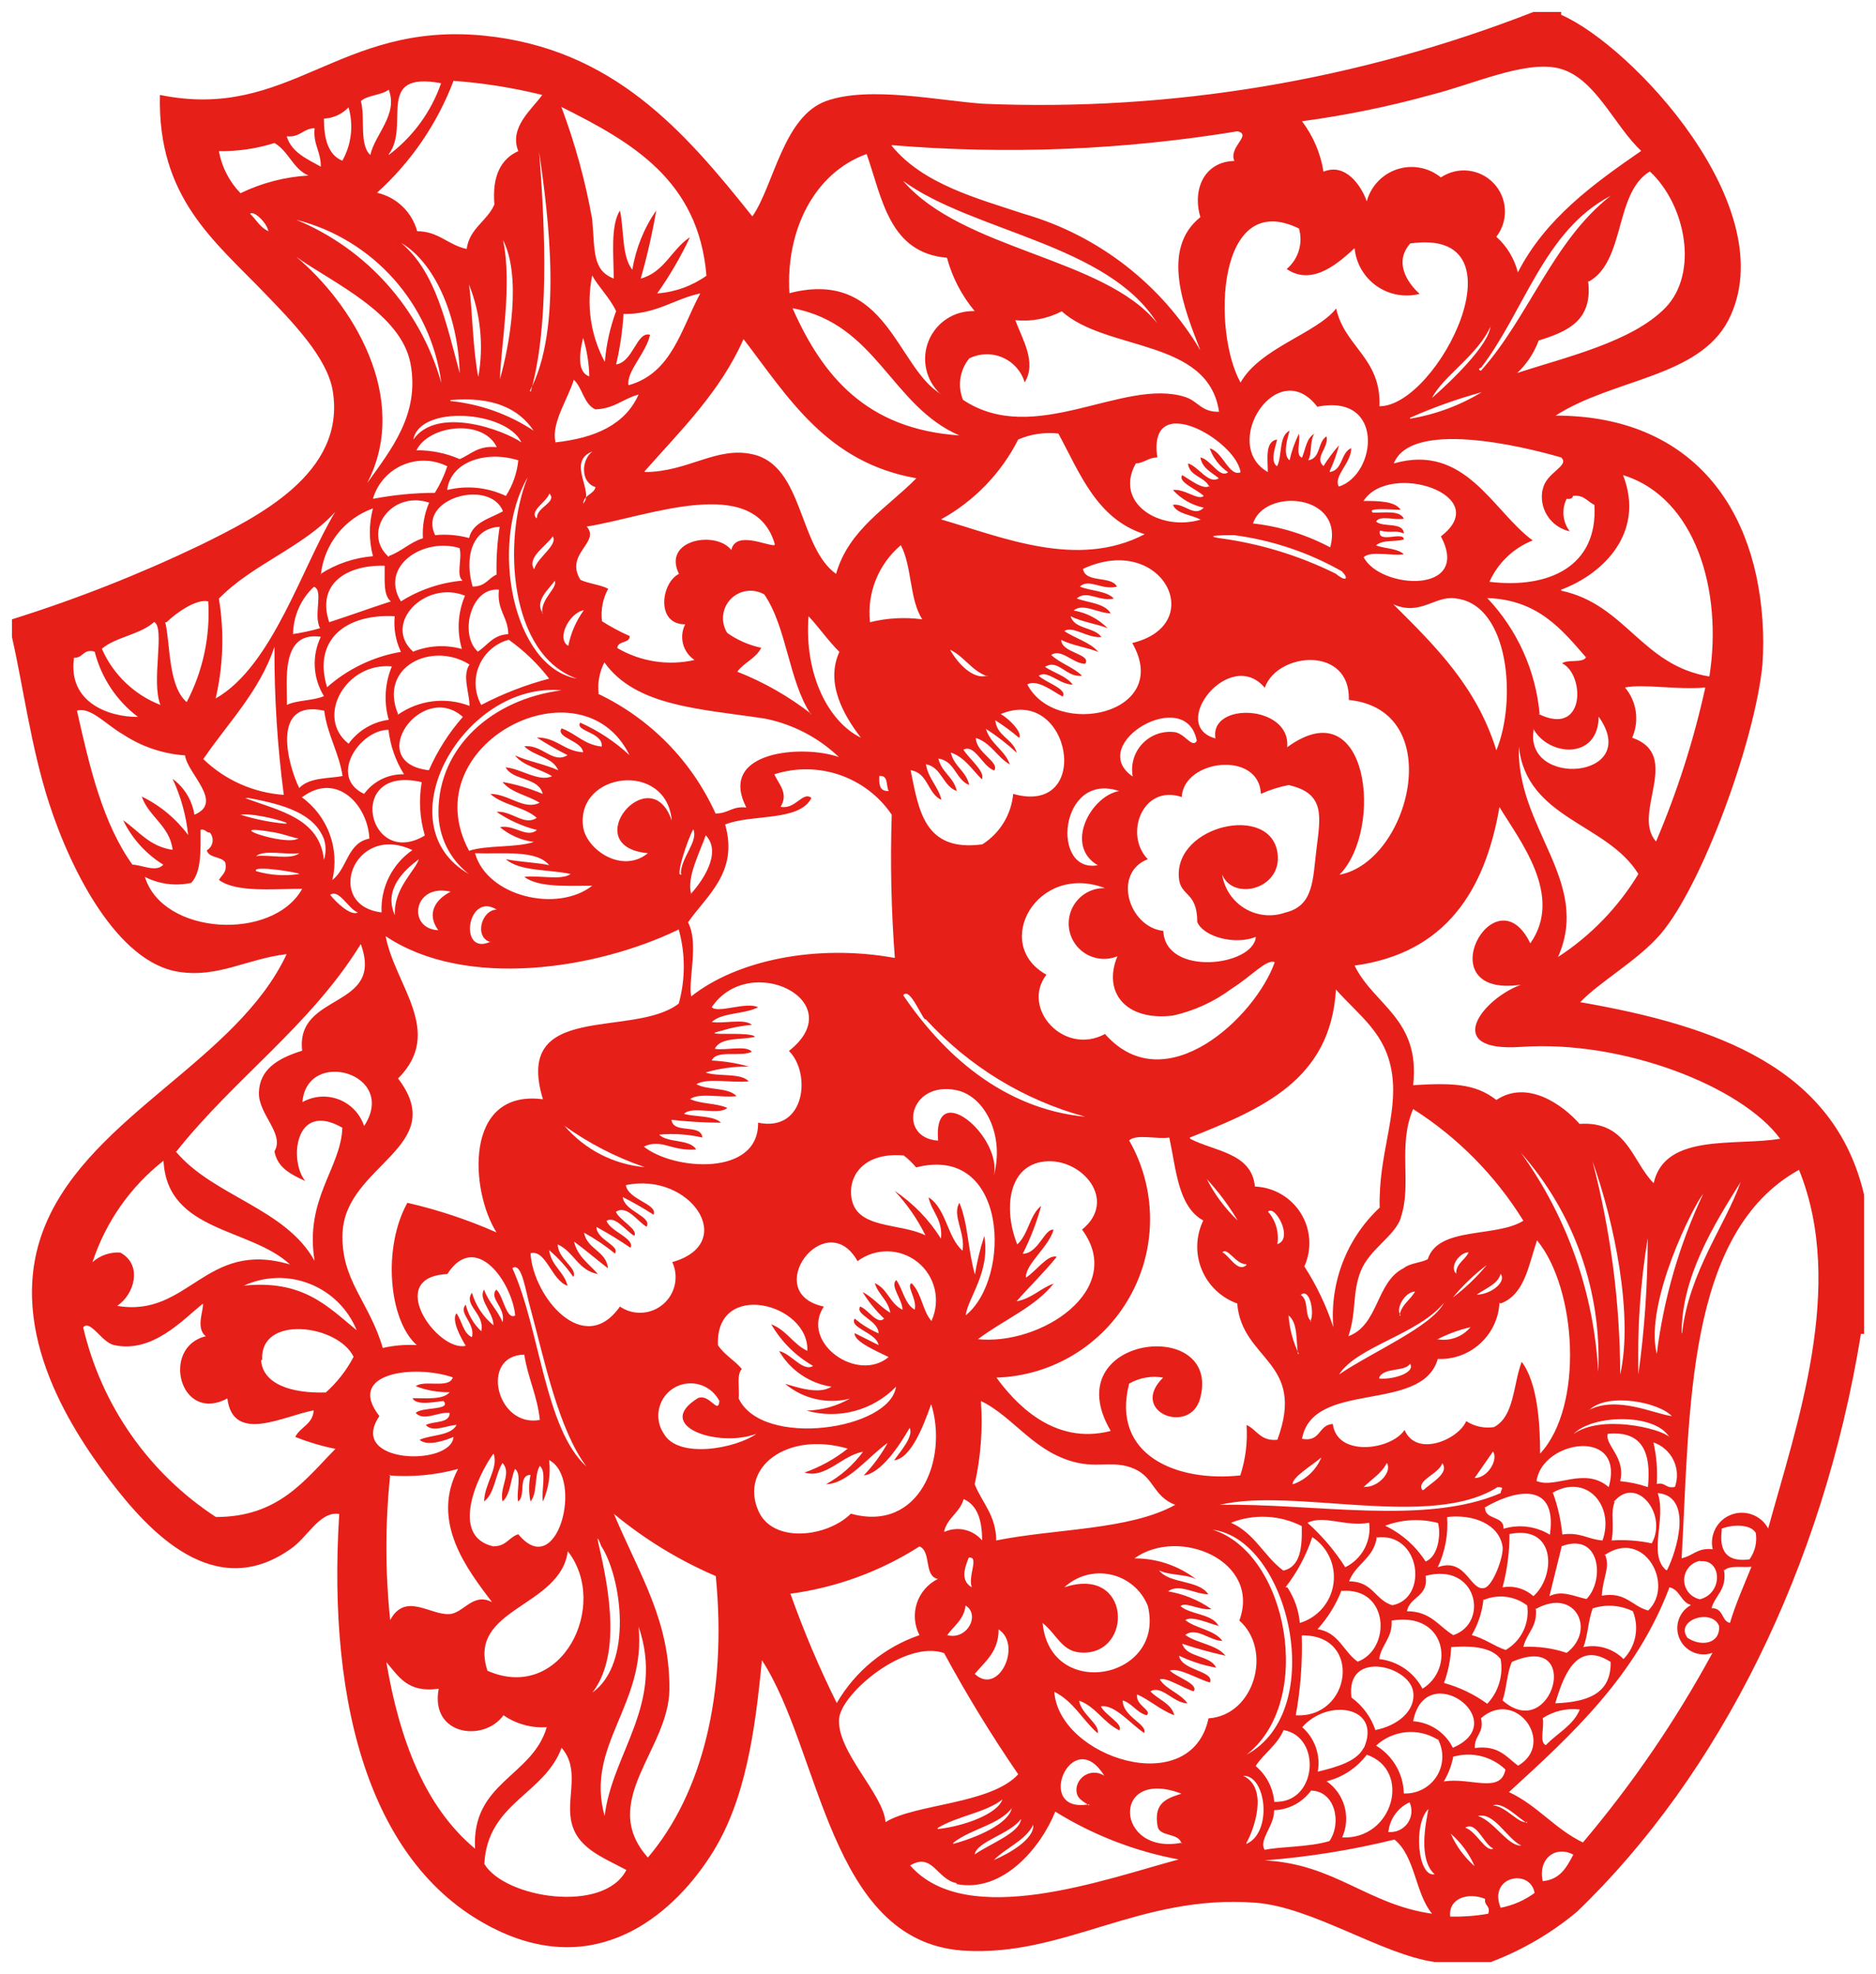 <?xml version="1.0" encoding="UTF-8"?><svg xmlns="http://www.w3.org/2000/svg" xmlns:xlink="http://www.w3.org/1999/xlink" width="78.47" height="82.55" viewBox="0.23 -0.38 78.47 82.55" version="1.1">
    <!-- Generator: Sketch 46.2 (44496) - http://www.bohemiancoding.com/sketch -->
    <title>Paper-cuts-e</title>
    <desc>Created with Sketch.</desc>
    <defs/>
    <g id="Page-1" stroke="none" fill-rule="evenodd">
        <g id="Paper-cuts-e">
            <path d="M64.37,0.12 L65.53,0.12 L65.53,0.24 C68.47,1.51 74.9,8.34 72.53,13 C71.29,15.41 67.71,15.45 65.3,17 C70.59,17 73.59,20.38 73.95,25.55 C73.993,26.169 73.993,26.791 73.95,27.41 C73.64,30.6 71.43,36.65 69.69,38.68 C68.75,39.78 67.13,40.68 66.33,41.53 C72.09,42.53 76.96,44.3 78.2,49.58 L78.2,55.4 L78.07,55.4 C76.48,65.2 72.13,73.86 66.2,79.56 C65.123,80.461 63.903,81.174 62.59,81.67 L60.24,81.67 C58.02,81.35 55.12,79.37 52.75,79.19 C47.87,78.82 44.75,81.48 40.49,81.19 C34.9,80.78 34.56,72.82 32.1,69.05 C31.81,72.05 31.41,74.89 30.03,77.1 C28.53,79.5 25.47,82.31 21.25,80.44 C15.81,78 13.9,71.11 14.42,62.93 C13.58,62.81 13.1,63.93 12.35,64.42 C9.19,66.62 6.47,63.68 4.86,61.57 C3.07,59.22 0.37,54.98 2.15,50.79 C4.09,46.23 10.15,43.95 12.22,39.52 C10.55,39.72 9.35,40.52 7.7,40.26 C5.16,39.87 3.21,36.08 2.28,33.2 C1.52,30.85 1.2,28.31 0.73,26.26 L0.73,25.52 C3.424,24.676 6.054,23.64 8.6,22.42 C11.01,21.23 14.7,19.42 14.15,15.98 C13.93,14.58 12.45,13.07 11.31,11.89 C9.21,9.7 6.81,7.89 6.92,3.59 C12.35,4.7 14.38,0.51 20.47,1.11 C25.88,1.65 28.86,5.11 31.7,8.67 C32.6,7.38 32.99,4.48 34.8,3.84 C36.61,3.2 39.55,3.84 41.38,3.96 C49.227,4.287 57.055,2.979 64.37,0.12 Z M27.72,11.89 C28.461,11.837 29.174,11.581 29.78,11.15 C29.45,7.15 26.65,5.56 23.71,4.09 C24.282,5.614 24.714,7.187 25,8.79 C25.12,10.13 25,10.91 25.9,11.27 C25.9,10.27 25.76,9.07 26.16,8.42 C26.34,9.24 26.23,10.34 26.68,10.9 C26.825,10.009 27.166,9.162 27.68,8.42 C27.515,9.381 27.298,10.332 27.03,11.27 C28.03,11 28.32,10.04 29.09,9.54 C28.703,10.362 28.245,11.149 27.72,11.89 L27.72,11.89 Z M65.4,2.47 C63.99,2.15 61.83,3.15 60.11,3.58 C58.331,4.074 56.52,4.445 54.69,4.69 C55.159,5.308 55.468,6.033 55.59,6.8 C56.5,6.42 57.16,7.36 57.4,8.04 C57.571,7.405 58.052,6.899 58.678,6.697 C59.304,6.495 59.99,6.624 60.5,7.04 C61.2,6.569 62.139,6.676 62.716,7.292 C63.292,7.909 63.337,8.852 62.82,9.52 C63.261,9.917 63.574,10.435 63.72,11.01 C64.87,8.77 66.85,7.33 68.88,5.93 C67.75,4.89 66.94,2.82 65.4,2.47 Z M19.2,3 C18.52,4.792 17.423,6.396 16,7.68 C16.814,7.865 17.461,8.484 17.68,9.29 C18.58,9.29 18.97,9.87 19.75,10.03 C19.87,9.16 20.61,8.87 20.91,8.17 C20.81,7 21.17,6.27 21.91,5.94 C21.51,4.94 22.49,4.19 22.91,3.59 C21.692,3.289 20.451,3.092 19.2,3 L19.2,3 Z M16.49,6.1 C17.503,5.341 18.265,4.296 18.68,3.1 C15.87,2.58 17.41,4.86 16.49,6.07 L16.49,6.1 Z M15.33,3.87 C15.51,4.57 15.25,5.68 15.72,6.1 C15.92,5.22 16.89,4.41 16.49,3.37 C16.2,3.6 15.63,3.59 15.33,3.84 L15.33,3.87 Z M13.78,4.61 C13.78,5.4 13.95,6.1 14.55,6.34 C14.931,5.661 15.025,4.858 14.81,4.11 C14.539,4.393 14.171,4.561 13.78,4.58 L13.78,4.61 Z M12.23,5.35 C12.45,6.01 13.08,6.27 13.65,6.59 C13.65,5.93 13.32,5.67 13.39,4.98 C12.89,5 12.8,5.37 12.23,5.32 L12.23,5.35 Z M37.53,5.72 C38.84,7.32 41.08,7.91 43.08,8.57 C46.169,9.465 48.8,11.504 50.44,14.27 C49.77,12.55 48.75,10.05 50.44,8.7 C50.09,7.52 50.62,6.38 51.86,6.35 C51.61,5.76 52.62,5.26 51.99,5.11 C47.212,5.895 42.356,6.089 37.53,5.69 L37.53,5.72 Z M9.39,5.97 C9.516,6.622 9.829,7.223 10.29,7.7 C11.179,7.269 12.144,7.018 13.13,6.96 C12.48,6.68 12.32,5.96 11.71,5.6 C10.96,5.837 10.177,5.952 9.39,5.94 L9.39,5.97 Z M22.39,15.97 C23.77,13.4 23.18,8.69 22.78,5.97 C23.06,9.46 23.18,13.34 22.43,16 L22.39,15.97 Z M39.56,16.09 C38.95,15.52 38.758,14.631 39.079,13.86 C39.4,13.089 40.166,12.599 41,12.63 C40.456,11.98 40.06,11.219 39.84,10.4 C37.43,10.19 37.14,7.95 36.48,6.06 C34.29,6.85 33.09,9.25 33.25,11.88 C37.33,10.83 37.73,15 39.59,16.1 L39.56,16.09 Z M66.66,11.38 C66.86,13.06 65.76,13.49 64.59,13.86 C64.4,14.377 64.092,14.843 63.69,15.22 C65.69,14.56 68.49,13.93 69.89,12.49 C71.29,11.05 70.75,8.19 69.24,6.79 C67.75,7.69 68.23,10.51 66.7,11.39 L66.66,11.38 Z M48.63,13.13 C46.57,9.82 40.9,9.31 38,7.18 C40.51,10.1 46.41,10.38 48.63,13.13 Z M62.18,15 C62.11,15 62.03,15.1 62.18,15.12 C64.18,12.88 65.18,9.7 67.6,7.81 C64.82,9.26 64,12.62 62.18,15 Z M11.46,9.3 C11.4,8.94 10.85,8.41 10.69,8.56 C10.94,8.79 11.1,9.13 11.46,9.29 L11.46,9.3 Z M18.69,15.62 C18.246,12.324 15.843,9.629 12.62,8.81 C15.57,10.031 17.801,12.531 18.68,15.6 L18.69,15.62 Z M54.57,9.18 C51.12,7.48 50.92,13.46 52.12,15.62 C52.93,14.17 55.31,13.56 56.12,12.52 C56.47,14.13 58.01,14.59 57.93,16.61 C60.37,16.61 64.15,9.1 59.22,9.8 C58.55,10.55 59.04,11.39 59.61,11.91 C58.991,12.068 58.334,11.947 57.811,11.58 C57.288,11.213 56.952,10.636 56.89,10 C56.3,10.53 55.16,11.63 54.05,10.87 C54.545,10.452 54.745,9.781 54.56,9.16 L54.57,9.18 Z M19.46,15.23 C19.39,12.78 18.38,10.57 17.01,9.78 C18.47,11 18.9,13.17 19.46,15.23 Z M21.14,15.48 C21.57,13.98 22.04,11.15 21.27,9.66 C21.67,11.51 21.18,14.08 21.14,15.48 Z M15.59,19.82 C16.59,18.42 17.8,16.94 17.4,14.82 C17,12.7 14.1,11.42 12.62,10.36 C14.91,12.27 17.44,16.23 15.59,19.82 Z M25.53,14.74 C25.592,14.019 25.75,13.309 26,12.63 C25.73,12.06 25.27,11.63 25,11.14 C24.748,12.364 24.932,13.638 25.52,14.74 L25.53,14.74 Z M20.24,15.36 C20.467,14.069 20.332,12.74 19.85,11.52 C20,12.74 20,14.14 20.23,15.36 L20.24,15.36 Z M26.31,12.76 C26.267,13.468 26.163,14.17 26,14.86 C26.72,14.76 26.86,13.46 27.42,13.62 C27.26,14.38 26.42,15.16 26.52,15.73 C28.33,15.23 28.72,13.38 29.52,11.89 C28.4,12.13 27.69,12.77 26.3,12.75 L26.31,12.76 Z M40.38,17.84 C37.49,16.6 36.91,13.16 33.38,12.51 C34.63,15.33 36.46,17.57 40.37,17.83 L40.38,17.84 Z M44.64,12.64 C44.043,12.949 43.369,13.077 42.7,13.01 C42.98,13.79 43.61,14.77 43.09,15.61 C42.95,15.143 42.61,14.763 42.163,14.57 C41.715,14.377 41.206,14.392 40.77,14.61 C40.375,15.096 40.275,15.759 40.51,16.34 C43.51,18.34 47.21,15.4 49.8,16.22 C50.34,16.39 50.48,16.86 51.22,16.84 C50.77,13.76 46.51,14.33 44.63,12.63 L44.64,12.64 Z M62.58,13.26 C62.06,14.46 60.58,15.36 60.13,16.26 C61,15.5 62.54,14 62.57,13.25 L62.58,13.26 Z M24.88,15.36 C24.867,14.814 24.78,14.272 24.62,13.75 C24.5,14.26 24.32,15.17 24.88,15.36 Z M27.2,19.36 C29.01,19.36 30.2,18.27 31.72,18.62 C33.84,19.1 33.62,22.48 35.2,23.62 C35.74,21.75 37.33,20.87 38.56,19.62 C34.81,18.96 33.21,16.25 31.33,13.8 C30.36,16 28.72,17.6 27.2,19.32 L27.2,19.36 Z M23.46,18.12 C25.12,17.94 26.38,17.38 26.94,16.12 C26.29,16.29 25.94,16.71 25.13,16.74 C24.64,16.51 24.6,15.84 24.23,15.5 C24,16.28 23.29,17.3 23.46,18.08 L23.46,18.12 Z M55.85,19.36 C56.41,19.28 56.3,18.55 56.75,18.36 C56.75,18.99 55.99,19.53 56.23,19.97 C57.82,19.46 58.17,16.06 55.33,16.63 C53.66,14.44 51.25,18.21 53.26,19.36 C53.26,18.82 53.13,18.08 53.65,18 C53.6,18.25 53.33,18.92 53.65,19.12 C53.87,18.67 53.71,17.86 54.17,17.63 C54.1,17.9 53.86,18.63 54.17,18.87 C54.256,18.486 54.387,18.114 54.56,17.76 C54.64,18.06 54.4,18.66 54.69,18.76 C54.84,18.41 54.87,17.94 55.21,17.76 C55.01,18.02 55.12,18.58 54.95,18.87 C55.48,18.8 55.34,18.08 55.72,17.87 C55.82,18.34 55.19,18.76 55.59,19.11 C55.782,18.803 56,18.512 56.24,18.24 C56.142,18.611 56.012,18.972 55.85,19.32 L55.85,19.36 Z M59.21,17.13 C60.272,16.954 61.29,16.578 62.21,16.02 C61.185,16.302 60.182,16.659 59.21,17.09 L59.21,17.13 Z M19.07,16.39 C20.313,16.516 21.507,16.942 22.55,17.63 C21.91,16.68 20.82,16.2 19.07,16.35 L19.07,16.39 Z M17.52,18 C18.52,16.58 21.29,17.6 22.04,18.12 C21.41,16.79 17.79,16.54 17.52,18 Z M50.82,20 C50.65,19.55 49.98,19.56 49.92,19 C50.36,19.12 50.78,19.9 51.21,19.62 C50.91,19.37 50.52,19.21 50.44,18.75 C50.88,18.83 51.23,19.64 51.6,19.37 C51.245,19.126 50.975,18.776 50.83,18.37 C51.38,18.51 51.64,19.57 52.12,19.37 C51.95,18.05 48.21,15.87 48.64,18.75 C48.27,18.75 48.1,18.98 47.74,19 C46.81,20.65 48.74,21.86 50.45,21.35 C50.06,21.14 49.45,21.12 49.29,20.73 C49.77,20.65 50.18,21.27 50.58,20.85 C50.083,20.745 49.632,20.486 49.29,20.11 C49.79,20.05 50.35,20.57 50.58,20.36 C50.33,20.1 49.47,19.78 49.68,19.49 C49.94,19.63 50.57,20.14 50.82,19.94 L50.82,20 Z M17.65,18.45 C18.273,18.445 18.889,18.571 19.46,18.82 C19.93,18.62 20.23,18.24 21.01,18.32 C20.44,17.12 18.17,17.39 17.65,18.45 Z M42.82,18 C42.104,19.413 40.978,20.577 39.59,21.34 C42.17,22.09 45.3,23.43 48.11,21.96 C46.11,21.33 45.41,19.43 44.5,17.75 C43.928,17.685 43.348,17.771 42.82,18 L42.82,18 Z M64.76,20.11 C64.86,19.38 65.92,19.11 65.53,18.75 C63.78,18.24 59.25,17.19 58.53,19 C61.53,18.14 62.67,21 64.34,22.22 C63.535,22.54 62.886,23.16 62.53,23.95 C64.98,24.25 67.08,23.33 66.92,20.73 C66.62,20.6 66.5,20.3 66.02,20.36 C66.02,20.46 65.91,20.5 65.76,20.48 C65.54,20.921 65.59,21.449 65.89,21.84 C65.503,21.756 65.165,21.521 64.953,21.186 C64.74,20.852 64.671,20.446 64.76,20.06 L64.76,20.11 Z M24.62,20.73 C24.62,20.3 25.06,20.32 25.14,19.99 C24.5,19.79 24.54,18.85 25.01,18.5 C23.9,18.93 25.12,20.2 24.62,20.68 L24.62,20.73 Z M18.94,20.11 C19.761,19.909 20.626,19.998 21.39,20.36 C21.678,19.911 21.856,19.401 21.91,18.87 C20.57,18.45 19.12,18.92 18.94,20.06 L18.94,20.11 Z M15.84,20.48 C16.69,20.316 17.554,20.233 18.42,20.23 C18.636,19.881 18.81,19.509 18.94,19.12 C18.36,18.829 17.681,18.809 17.085,19.063 C16.488,19.317 16.033,19.82 15.84,20.44 L15.84,20.48 Z M65.53,24.32 C68.24,24.9 68.9,27.45 71.73,27.91 C72.3,24.33 71.15,20.42 68.12,19.49 C69.05,21.89 67.3,23.62 65.53,24.28 L65.53,24.32 Z M24.36,28 C21.54,27 21.23,22.25 22.3,19.58 C20.68,22.38 21.68,27.52 24.36,28 Z M57.27,20.57 C57.88,20.57 58.57,20.57 58.82,20.94 C58.51,20.94 57.34,20.83 57.66,21.06 C58.16,21.06 58.79,20.96 58.95,21.31 C58.6,21.39 57.95,21.15 57.79,21.43 C58.07,21.69 58.93,21.43 58.95,21.93 C58.56,21.77 58.5,21.93 57.95,21.81 C57.82,22.39 58.95,21.81 58.95,22.18 C58.59,22.29 58.04,22.18 57.79,22.43 C58.17,22.57 58.7,22.55 58.95,22.8 C58.43,22.88 57.58,22.64 57.27,22.92 C57.96,24.27 61.79,24.49 60.5,22.05 C62.75,20.33 58.36,18.89 57.27,20.56 L57.27,20.57 Z M18.43,22 C18.907,21.952 19.388,21.993 19.85,22.12 C20.01,21.45 20.72,21.31 21.27,21 C20.71,19.62 17.69,20.46 18.43,22 Z M22.69,21.26 C22.69,20.83 23.55,20.61 23.21,20.26 C23.09,20.62 22.34,21 22.68,21.3 L22.69,21.26 Z M16.5,22.87 C17.03,22.68 17.37,22.3 17.92,22.13 C17.889,21.62 17.978,21.11 18.18,20.64 C16.59,20.11 15.35,21.89 16.49,22.91 L16.5,22.87 Z M52.64,21.51 C53.77,21.636 54.866,21.976 55.87,22.51 C56.49,20.25 53.07,20 52.63,21.55 L52.64,21.51 Z M32.64,22.38 C31.78,19.38 27.24,21.26 24.77,21.64 C25.36,22.3 23.83,22.78 24.51,23.87 C24.86,24.03 25.34,24.07 25.67,24.24 C25.443,24.655 25.352,25.131 25.41,25.6 C25.781,25.835 26.169,26.042 26.57,26.22 C26.57,26.54 26.07,26.4 26.05,26.72 C27.024,27.291 28.179,27.47 29.28,27.22 C28.791,26.894 28.624,26.254 28.89,25.73 C27.64,25.73 27.89,23.98 28.63,23.62 C27.92,22.19 30.17,21.79 30.82,22.62 C31,21.8 32.31,22.45 32.62,22.42 L32.64,22.38 Z M13.64,23.62 C14.298,23.198 15.05,22.943 15.83,22.88 C15.657,22.225 15.657,21.535 15.83,20.88 C14.63,21.311 13.782,22.392 13.65,23.66 L13.64,23.62 Z M9.38,24.62 C9.616,26.018 9.572,27.449 9.25,28.83 C11.63,27.48 12.87,23.3 14.25,21.03 C12.92,22.5 10.78,23.22 9.39,24.65 L9.38,24.62 Z M20,24.15 C20.55,24.15 20.66,23.79 21,23.65 C20.984,22.981 21.028,22.312 21.13,21.65 C19.93,21.71 19.66,23 20,24.15 Z M22.58,23.41 C22.72,22.92 23.58,22.41 23.35,22.05 C23.1,22.44 22.27,22.92 22.56,23.41 L22.58,23.41 Z M56.39,23.53 C54.991,22.729 53.449,22.209 51.85,22 C51.61,22 50.51,22 51.2,22.12 C52.904,22.343 54.56,22.847 56.1,23.61 C56.58,24 56.63,23.78 56.37,23.53 L56.39,23.53 Z M17,24.77 C17.779,24.28 18.663,23.982 19.58,23.9 C19.29,23.69 19.58,22.95 19.45,22.54 C17.94,22.08 16.09,23.3 17,24.77 Z M36.62,25.64 C37.336,25.463 38.079,25.422 38.81,25.52 C38.27,24.72 38.38,23.29 37.91,22.42 C36.971,23.212 36.487,24.419 36.62,25.64 Z M43.2,28.24 C44.38,30.53 49.3,29.49 47.59,26.51 C50.8,25.74 48.84,21.87 45.53,23.41 C45.63,24.02 46.71,23.68 46.95,24.15 C46.33,24.32 45.78,23.79 45.4,24.15 C45.85,24.34 46.51,24.32 46.82,24.65 C46.23,24.8 45.68,24.27 45.27,24.65 C45.77,24.83 46.44,24.85 46.69,25.27 C46.16,25.27 45.53,24.82 45.14,25.15 C45.679,25.244 46.175,25.502 46.56,25.89 C46.07,25.7 45.46,25.62 45.01,25.39 C45.17,25.94 46.01,25.84 46.3,26.26 C45.72,26.32 45.1,25.77 44.75,26.01 C45.2,26.32 45.82,26.47 46.17,26.88 C45.68,26.69 45.07,26.61 44.62,26.38 C44.62,26.93 45.9,26.96 45.62,27.38 C45.12,27.38 44.62,26.72 44.2,27.01 C44.57,27.36 45.13,27.52 45.49,27.88 C44.83,27.97 44.49,27.15 43.94,27.51 C44.32,27.76 44.83,27.89 45.1,28.25 C44.54,28.25 44.05,27.62 43.68,27.88 C43.96,28.16 44.9,28.44 44.68,28.75 C44.32,28.57 43.62,28 43.21,28.24 L43.2,28.24 Z M14,25.64 C14.87,25.36 15.71,25.05 16.58,24.77 C16.25,24.51 16.33,23.86 16.32,23.28 C14.79,23.23 13.45,24 14,25.64 Z M22.91,25.27 C22.84,24.66 23.58,24.19 23.43,23.91 C23.23,24.22 22.55,24.76 22.94,25.27 L22.91,25.27 Z M12.46,26.14 C12.852,26.083 13.239,25.999 13.62,25.89 C13.32,25.36 13.78,24.29 13.36,24.16 C12.812,24.67 12.498,25.382 12.49,26.13 L12.46,26.14 Z M20.2,26.88 C20.62,26.62 20.84,26.17 21.49,26.14 C21.49,25.43 21,25.14 21.1,24.28 C19.9,24.16 19.43,26.2 20.23,26.88 L20.2,26.88 Z M17.49,26.88 C18.144,26.612 18.869,26.57 19.55,26.76 C19.333,26.024 19.379,25.236 19.68,24.53 C18,23.86 16.21,25.72 17.52,26.88 L17.49,26.88 Z M34.14,29.48 C33.22,28.09 33.14,25.85 32.2,24.48 C31.742,24.213 31.16,24.294 30.792,24.676 C30.424,25.058 30.366,25.642 30.65,26.09 C31.077,26.39 31.56,26.601 32.07,26.71 C31.85,27.16 31.34,27.33 31.07,27.71 C32.183,28.148 33.227,28.744 34.17,29.48 L34.14,29.48 Z M7.14,25.64 C7.36,26.51 7.25,28.31 8.04,28.98 C8.719,27.685 9.03,26.229 8.94,24.77 C8.48,24.64 7.6,25.24 7.2,25.64 L7.14,25.64 Z M61.09,24.64 C60.25,24.53 59.63,25.39 58.51,24.89 C60.27,26.64 62,28.34 62.82,31 C63.68,28.92 63.36,24.93 61.15,24.65 L61.09,24.64 Z M64.57,29.47 C66.57,30.47 66.52,27.81 65.57,27.36 C65.81,27.18 66.43,27.36 66.57,27.11 C65.57,25.96 64.57,24.7 62.44,24.63 C63.695,25.954 64.467,27.663 64.63,29.48 L64.57,29.47 Z M24,26.63 C24.107,26.092 24.329,25.584 24.65,25.14 C24.06,25.23 23.48,26.33 24,26.63 Z M13.91,28.36 C14.782,27.589 15.852,27.076 17,26.88 C16.779,26.416 16.689,25.901 16.74,25.39 C14.72,25.28 13.3,26.35 13.91,28.36 Z M36.24,30.47 C35.47,29.47 34.76,28.15 35.34,26.88 C34.87,26.42 34.51,25.88 34.05,25.39 C33.86,27.88 34.92,29.83 36.24,30.47 L36.24,30.47 Z M4.49,26.75 C4.962,27.828 5.844,28.673 6.94,29.1 C6.54,28.1 7.15,25.89 6.68,25.63 C6.1,26.16 5.08,26.25 4.49,26.75 Z M12.23,29.1 C12.65,28.89 13.34,28.93 13.78,28.73 C13.315,27.98 13.266,27.045 13.65,26.25 C11.94,26 12.25,28.14 12.23,29.11 L12.23,29.1 Z M21.52,26.37 C20.96,26.519 20.5,26.918 20.273,27.452 C20.046,27.985 20.078,28.593 20.36,29.1 C21.263,28.629 22.215,28.26 23.2,28 C22.723,27.38 22.157,26.834 21.52,26.38 L21.52,26.37 Z M8.74,31.37 C9.65,32.246 10.84,32.774 12.1,32.86 C11.83,30.808 11.7,28.74 11.71,26.67 C11.08,28.54 9.79,29.82 8.75,31.34 L8.74,31.37 Z M41.52,27.9 C40.86,27.66 40.57,27.08 39.97,26.79 C40.24,27.29 40.92,28.08 41.53,27.87 L41.52,27.9 Z M3.32,27.16 C3.08,29 4.78,29.61 6,29.6 C5.104,28.922 4.465,27.959 4.19,26.87 C3.69,26.74 3.73,27.14 3.32,27.13 L3.32,27.16 Z M16.87,29.51 C17.746,28.894 18.871,28.755 19.87,29.14 C19.87,28.61 19.55,27.87 19.87,27.41 C18.32,26.43 16.05,27.48 16.88,29.48 L16.87,29.51 Z M53.14,28.39 C51.68,26.64 49.07,29.96 51.07,30.5 C50.81,28.95 54.24,29.09 54.07,30.87 C57.47,28.38 58.13,34.29 56.26,36.2 C59.2,35.65 60.8,29.32 56.65,28.89 C56.72,26.63 53.69,26.88 53.14,28.36 L53.14,28.39 Z M25.26,28.64 C27.432,29.676 29.168,31.447 30.16,33.64 C30.71,33.64 30.85,33.32 31.45,33.39 C30.22,31.01 33.83,30.75 35.32,31.28 C34.461,30.46 33.385,29.901 32.22,29.67 C29.53,29.26 26.83,29.17 25.51,27.32 C25.304,27.717 25.22,28.166 25.27,28.61 L25.26,28.64 Z M14.81,30.72 C15.211,30.172 15.817,29.811 16.49,29.72 C16.279,28.983 16.325,28.197 16.62,27.49 C14.7,27.3 13.4,29.61 14.81,30.72 Z M68.5,30.47 C70.63,31.21 68.45,33.65 69.5,34.81 C70.386,32.732 71.076,30.576 71.56,28.37 C70.41,28.48 68.98,28.21 68.2,28.37 C68.694,28.955 68.81,29.77 68.5,30.47 Z M19.84,36.17 C19.035,35.548 18.566,34.587 18.57,33.57 C18.57,30.85 20.83,28.86 23.71,28.49 C19.63,28.11 16.23,34.09 19.84,36.17 Z M8.36,33.69 C9.61,33.18 8.07,31.98 7.97,31.21 C7.05,31.146 6.161,30.846 5.39,30.34 C4.68,29.94 4.01,29.16 3.45,29.34 C3.98,31.72 4.54,34.07 5.77,35.78 C6.14,35.78 6.77,36.12 7.06,35.78 C6.335,35.332 5.752,34.687 5.38,33.92 C6.03,34.37 6.48,35.02 7.45,35.16 C7.34,34.16 6.45,33.78 6.16,32.93 C6.927,33.303 7.592,33.855 8.1,34.54 C8.016,33.726 7.796,32.932 7.45,32.19 C7.94,32.549 8.268,33.089 8.36,33.69 Z M18.17,31.83 C18.526,31.018 19.005,30.266 19.59,29.6 C17.86,28.06 15.43,31.52 18.17,31.83 Z M12.75,32.57 C13.18,32.11 14.08,32.18 14.56,32.07 C14.4,31.07 13.93,30.37 13.79,29.34 C11.52,28.84 12.28,31.65 12.75,32.58 L12.75,32.57 Z M25.4,30.84 C25.46,30.24 24.26,30.2 24.5,29.84 C25.257,30.176 25.954,30.636 26.56,31.2 C24.56,27.12 17.46,30.73 19.85,35.2 C20.62,34.95 21.79,35.08 22.56,34.83 C22.038,34.762 21.545,34.547 21.14,34.21 C21.74,34.09 22.26,34.69 22.69,34.33 C22.086,34.178 21.514,33.921 21,33.57 C21.63,33.51 22.16,34.18 22.68,33.82 C22.17,33.36 21.25,33.29 20.74,32.82 C21.51,32.82 22.15,33.52 22.8,33.19 C22.31,32.88 21.6,32.77 21.25,32.32 C21.827,32.423 22.391,32.591 22.93,32.82 C22.76,32.11 21.69,32.28 21.38,31.71 C22.01,31.76 22.78,32.34 23.32,32.08 C22.83,31.77 22.12,31.66 21.77,31.21 C22.33,31.46 23.02,31.58 23.58,31.83 C23.34,31.27 22.58,31.25 22.16,30.83 C22.91,30.74 23.35,31.58 23.97,31.2 C23.527,30.976 23.097,30.729 22.68,30.46 C23.53,30.46 23.81,31.03 24.62,31.08 C24.57,30.59 23.46,30.47 23.72,30.08 C24.33,30.3 24.66,30.76 25.39,30.84 L25.4,30.84 Z M40,31.09 C40.13,31.67 40.65,31.87 40.77,32.45 C40.2,32.22 40.18,31.45 39.48,31.34 C39.61,31.92 40.13,32.12 40.25,32.7 C39.66,32.49 39.62,31.7 38.96,31.58 C39.06,32.19 39.47,32.5 39.61,33.07 C39.02,32.81 39.06,31.94 38.32,31.83 C38.66,33.49 38.88,35.26 41.32,34.93 C42.054,34.465 42.531,33.685 42.61,32.82 C45.97,33.77 45.03,28.25 42.09,29.48 C42.42,29.67 43.01,30.24 42.86,30.48 C42.545,30.21 42.21,29.963 41.86,29.74 C41.93,30.42 42.6,30.51 42.76,31.1 C42.359,30.731 41.928,30.396 41.47,30.1 C41.66,30.74 42.27,30.99 42.47,31.59 C41.93,31.28 41.69,30.69 41.05,30.48 C41.05,31.1 42.05,31.48 41.82,31.84 C41.33,31.69 41.01,30.72 40.53,30.97 C40.75,31.34 41.46,31.89 41.3,32.21 C40.88,31.8 40.59,31.29 40,31.09 Z M47.61,32.09 C47.521,31.607 47.662,31.11 47.992,30.746 C48.321,30.382 48.801,30.191 49.29,30.23 C49.77,30.23 50.09,30.95 50.29,30.6 C49.85,28.26 45.66,30.72 47.59,32.08 L47.61,32.09 Z M64.39,30.09 C63.9,32.59 68.95,32.21 67.1,29.59 C67.08,31.42 65,31.25 64.37,30.1 L64.39,30.09 Z M15.46,32.82 C15.848,32.289 16.472,31.982 17.13,32 C16.776,31.437 16.554,30.801 16.48,30.14 C15.3,30.13 13.94,32.1 15.46,32.82 Z M65.4,39.64 C66.767,38.751 67.916,37.565 68.76,36.17 C67.46,34.04 64.09,33.88 63.76,30.84 C63.66,34.28 66.8,36.47 65.4,39.64 Z M49.66,32.95 C48.01,32.4 47.24,34.53 48.24,35.55 C46.75,36.13 47.44,38.39 48.89,38.55 C48.97,40.47 52.66,40.03 52.76,38.8 C51.88,39.15 50.58,38.8 50.31,38.18 C50.31,36.88 49.6,37.13 49.54,36.32 C49.36,34.12 53.41,33.21 53.67,35.32 C53.86,36.8 51.81,37.32 51.35,36.19 C51.438,36.782 51.786,37.303 52.299,37.611 C52.812,37.919 53.436,37.981 54,37.78 C55.18,37.5 55.14,36.4 55.29,35.18 C55.46,33.78 55.69,32.8 54.13,32.45 C53.73,32.527 53.341,32.651 52.97,32.82 C52.9,31 49.74,31.37 49.66,32.95 Z M37.53,33.69 C36.45,32.099 34.45,31.411 32.62,32 C32.8,32.42 33.23,32.79 32.88,33.36 C33.5,33.49 33.81,32.69 34.17,32.99 C33.67,33.99 31.68,33.65 30.56,34.1 C31.14,36.1 29.76,37.1 29.01,38.19 C29.47,39.08 29.01,40.55 29.14,41.29 C31.03,39.79 34.34,39.08 37.66,39.68 C37.508,37.687 37.465,35.688 37.53,33.69 L37.53,33.69 Z M37.4,32.69 C37.28,32.47 37.4,32.03 37.01,32.07 C37,32.4 37,32.72 37.4,32.7 L37.4,32.69 Z M24.62,34.19 C24.74,35.13 26.24,36.19 27.33,35.3 C24.33,35.02 27.44,31.3 28.33,33.94 C28.11,31.41 24.32,31.91 24.62,34.19 Z M18,34.56 C17.786,33.837 17.741,33.073 17.87,32.33 C14.65,31.57 15.6,36 18,34.56 Z M12.84,32.95 C13.937,33.736 14.447,35.109 14.13,36.42 C14.76,35.95 14.75,34.87 15.68,34.69 C15.62,33.31 14.33,31.87 12.88,32.95 L12.84,32.95 Z M46.14,35.8 C44.74,34.97 45.86,32.91 47.04,32.7 C44.53,31.86 44.16,36.19 46.17,35.8 L46.14,35.8 Z M10.49,33 C11.93,33.53 13.6,33.84 13.78,35.58 C13.87,35.297 13.87,34.993 13.78,34.71 C13.37,33.65 12.15,33.27 10.62,32.99 L10.49,33 Z M56.89,40 C57.7,41.66 59.65,42.23 59.34,45 C60.91,44.91 61.92,44.91 62.82,45.62 C64.11,44.76 65.59,45.81 66.3,46.62 C68.3,46.49 68.48,48.17 69.4,49.1 C69.87,46.98 72.84,47.56 74.69,47.24 C73.08,45.05 68.1,43.1 63.85,43.4 C60.52,43.63 62.21,41.4 63.85,40.8 C59.85,41.38 62.76,36 64.24,39.07 C65.65,37.07 63.78,34.75 62.95,33.37 C62.34,36.9 60.68,39.48 56.89,40 Z M12.1,34.06 C12.71,34.11 10.9,33.59 10.29,33.69 C10.879,33.875 11.486,33.999 12.1,34.06 L12.1,34.06 Z M8.23,36.54 C7.574,36.685 6.888,36.596 6.29,36.29 C7.04,38.74 11.64,38.99 12.87,36.79 C11.62,36.79 10.12,36.95 9.39,36.42 C9.5,36.2 9.75,36.11 9.65,35.68 C9.48,35.43 8.97,35.51 8.88,35.18 C9.006,35.108 9.093,34.983 9.118,34.84 C9.143,34.698 9.103,34.551 9.01,34.44 C8.84,34.44 8.83,34.28 8.62,34.32 C8.62,35.18 8.66,36.08 8.23,36.54 Z M11.71,34.43 C9.24,34 12.2,35.04 12.71,34.68 C12.5,34.66 12.18,34.52 11.71,34.43 Z M28.71,36.16 C28.71,35.48 29.45,34.81 29.23,34.3 C29,34.68 28.42,36.44 28.75,36.17 L28.71,36.16 Z M29.1,37.03 C29.54,36.56 30.47,35.31 29.75,34.55 C29.51,35.25 28.94,36.31 29.14,37 L29.1,37.03 Z M16.19,37.77 C16.144,36.739 16.631,35.757 17.48,35.17 C15,34 13.76,37.53 16.23,37.78 L16.19,37.77 Z M12.75,35.3 C12.19,35.38 11.29,35.14 10.94,35.42 C11.5,35.35 12.4,35.59 12.75,35.3 Z M25,36.66 C23.94,36.66 22.76,36.74 22.16,36.29 C22.76,36.21 23.71,36.45 24.1,36.17 C23.19,35.97 21.97,36.07 21.39,35.55 C21.96,35.67 22.63,35.68 23.2,35.8 C22.67,35.15 21.27,35.34 20.1,35.3 C20.61,37.12 23.55,37.8 25,36.66 Z M16.75,37.9 C16.67,36.79 17.62,36.01 17.75,35.55 C17.15,36 16.25,36.81 16.75,37.9 Z M12.75,36.17 C12.8,36.12 10.75,35.78 10.94,36.05 C11.527,36.223 12.145,36.264 12.75,36.17 Z M44,40.38 C42.92,41.79 44.74,43.79 46.45,42.86 C48.97,45.72 52.74,42.15 53.55,39.86 C53.22,39.7 52.55,40.47 51.74,40.97 C51.012,41.513 50.177,41.895 49.29,42.09 C47.29,42.33 46.35,41.09 46.97,39.61 C46.412,39.837 45.772,39.704 45.352,39.273 C44.931,38.842 44.814,38.199 45.055,37.647 C45.296,37.095 45.848,36.744 46.45,36.76 C43.6,35.68 41.7,39.11 44,40.38 Z M15.2,37.78 C14.8,37.63 14.41,36.78 14.04,37.04 C14.28,37.35 14.9,37.94 15.2,37.78 Z M18.56,38.52 C18.04,37.8 18.48,37.21 19.08,36.91 C17.51,36.54 17.25,38.45 18.55,38.52 L18.56,38.52 Z M20.75,39.02 C20.04,38.81 20.38,37.66 21.01,37.66 C19.76,36.88 19.39,39.63 20.75,39 L20.75,39.02 Z M16.36,38.77 C16.76,40.85 18.83,42.77 16.88,44.72 C19.06,47.58 14.69,48.33 14.56,51.16 C14.47,53.16 15.67,54.03 16.24,55.99 C16.705,55.884 17.183,55.844 17.66,55.87 C16.47,54.8 16.24,51.76 17.27,49.92 C18.55,50.213 19.799,50.629 21,51.16 C19.91,49.46 19.59,45.16 22.94,45.59 C21.68,41.45 26.71,43.06 28.62,41.59 C28.903,40.576 28.903,39.504 28.62,38.49 C25.15,40.17 19.69,41 16.36,38.77 Z M7.58,47.77 C9.15,49.65 12.17,50.14 13.39,52.35 C12.96,49.76 14.49,48.48 14.55,46.78 C12.55,45.63 12.31,48.18 13,49.01 C12.42,48.74 11.84,48.47 11.71,47.77 C12.15,47.02 11.02,46.22 11.06,45.29 C11.1,44.36 11.8,43.89 12.87,43.56 C12.58,41.1 16.33,41.84 15.32,39.1 C13.23,42.5 10,44.74 7.58,47.81 L7.58,47.77 Z M30,41.74 C30.26,42.01 31.43,41.5 31.94,41.74 C31.39,42.04 30.44,41.95 30,42.36 C30.52,42.44 31.37,42.2 31.68,42.48 C31.242,42.514 30.809,42.598 30.39,42.73 C29.33,42.98 31.67,42.73 31.81,42.98 C31.22,43.12 30.37,42.98 30.13,43.48 C30.61,43.56 31.42,43.32 31.68,43.6 C31.24,43.84 30.2,43.5 30,43.97 C30.524,43.996 31.044,44.08 31.55,44.22 C30.938,44.215 30.328,44.3 29.74,44.47 C30.28,44.66 31.2,44.47 31.55,44.84 C30.86,44.92 29.83,44.68 29.36,44.96 C29.82,45.22 30.69,45.08 31.04,45.46 C30.44,45.54 29.49,45.3 29.1,45.58 C29.52,45.79 30.21,45.75 30.65,45.95 C30.31,46.28 29.17,45.85 28.84,46.2 C29.34,46.34 30.07,46.26 30.39,46.57 C29.698,46.568 29.007,46.528 28.32,46.45 C28.38,47.06 29.55,46.59 29.61,47.19 C29.017,47.054 28.406,47.013 27.8,47.07 C28.16,47.43 29.08,47.24 29.35,47.69 C28.29,47.77 27.91,47.22 27.16,47.57 C28.41,48.57 31.97,48.83 31.94,46.57 C33.94,46.98 34.16,44.48 33.23,43.57 C35.86,41.5 31.6,39.38 30,41.74 Z M38.91,42.24 C38.72,42.02 38.26,40.89 38.01,41.24 C39.67,43.69 42.18,45.99 45.62,46.32 C43.054,45.621 40.741,44.206 38.95,42.24 L38.91,42.24 Z M50.01,47.24 C51.01,47.77 52.59,47.82 52.72,49.24 C53.507,49.27 54.228,49.69 54.643,50.36 C55.058,51.029 55.113,51.861 54.79,52.58 C55.3,53.372 55.706,54.225 56,55.12 C55.851,53.245 56.565,51.404 57.94,50.12 C57.88,47.93 58.7,46.27 58.46,44.55 C58.22,42.83 57.11,42.13 56.11,41 C55.89,44.79 53,46 50,47.19 L50.01,47.24 Z M12.88,45.71 C13.347,45.447 13.907,45.406 14.406,45.6 C14.906,45.794 15.293,46.201 15.46,46.71 C16.9,44.51 13.07,43.42 12.88,45.71 Z M40.24,45.21 C38.24,44.8 37.76,47.21 39.47,47.32 C39.24,44.64 42.2,47.19 41.79,48.81 C42.27,47.12 41.43,45.46 40.24,45.21 Z M58.83,50.54 C58.56,51.33 57.52,51.85 57.15,52.77 C56.78,53.69 56.98,54.48 56.63,55.5 C57.91,55.03 57.78,53.22 58.95,52.65 C59.2,52.44 59.67,52.43 59.95,52.28 C60.39,50.89 62.8,51.39 63.95,50.67 C62.785,48.786 61.209,47.189 59.34,46 C58.68,47.52 59.3,49.15 58.82,50.54 L58.83,50.54 Z M27.2,48.43 C26.001,48.021 24.869,47.438 23.84,46.7 C24.691,47.694 25.897,48.315 27.2,48.43 L27.2,48.43 Z M41.91,57.23 C42.64,58.23 44.27,60.09 46.69,59.46 C44.34,55.46 51.36,54.64 50.43,58.1 C50.01,59.66 47.43,58.66 48.88,57.23 C48.392,57.145 47.89,57.233 47.46,57.48 C46.69,60.48 49.46,61.61 52.11,61.32 C52.331,60.64 52.42,59.924 52.37,59.21 C52.81,59.41 52.95,59.9 53.66,59.83 C54.88,56.54 52.18,56.53 51.98,54.13 C51.307,53.889 50.767,53.374 50.496,52.712 C50.225,52.05 50.249,51.304 50.56,50.66 C49.5,50.07 49.43,48.53 49.14,47.19 C48.62,47.27 47.77,47.03 47.46,47.31 C48.616,49.33 48.628,51.809 47.492,53.84 C46.355,55.872 44.237,57.158 41.91,57.23 L41.91,57.23 Z M67.08,57 C67.236,53.64 66.078,50.351 63.85,47.83 C65.784,50.513 66.905,53.697 67.08,57 Z M40.62,54.63 C42.56,53.07 42.39,47.45 38.55,48.44 C38.397,48.253 38.222,48.086 38.03,47.94 C36.42,47.8 35.72,48.73 35.84,49.67 C36.01,51.04 37.84,50.74 38.94,51.28 C38.603,50.601 38.168,49.974 37.65,49.42 C38.43,49.942 39.092,50.624 39.59,51.42 C39.67,50.6 39.2,50.31 39.07,49.69 C39.82,50.17 39.84,51.35 40.49,51.92 C40.62,51.17 40.04,50.45 40.36,49.92 C40.72,50.77 40.72,51.92 41.01,52.92 C41.098,52.374 41.228,51.836 41.4,51.31 C41.66,52.81 40.73,53.86 40.62,54.63 Z M4.1,52.4 C4.418,52.118 4.836,51.974 5.26,52 C6.21,52.51 5.85,53.76 5.13,54.23 C8.13,54.74 8.81,51.44 12.36,52.5 C10.7,50.95 7.22,51.16 7.07,48.16 C5.683,49.249 4.649,50.724 4.1,52.4 L4.1,52.4 Z M41.1,55.62 C43.77,55.91 47.35,53.55 45.49,51.04 C47,49.82 45.49,48.04 43.94,48.19 C42.39,48.34 42.19,50.19 42.78,51.66 C43.25,51.24 43.3,50.42 43.78,50.05 C43.591,50.741 43.333,51.411 43.01,52.05 C43.66,52.05 43.94,50.96 44.3,51.05 C44.08,51.79 43.12,52.48 43.14,53.05 C43.54,52.81 44.07,52.05 44.43,52.18 C43.91,52.83 43.3,53.41 42.75,54.04 C43.4,53.92 43.75,53.49 44.3,53.3 C43.53,54.28 42.2,54.82 41.14,55.62 L41.1,55.62 Z M68,57.1 C68.56,54.63 67.75,50.71 66.84,48.18 C67.602,51.092 67.992,54.09 68,57.1 Z M70.58,64.78 C71.04,64.69 71.23,64.33 71.87,64.41 C71.73,63.8 72.063,63.18 72.65,62.96 C73.236,62.741 73.894,62.988 74.19,63.54 C75.37,59.23 77.45,53.41 75.48,48.54 C70.74,51.17 70.92,58.6 70.57,64.79 L70.58,64.78 Z M52,50.66 C51.632,50.04 51.199,49.46 50.71,48.93 C51.039,49.575 51.475,50.16 52,50.66 Z M70.59,55.37 C70.87,52.83 72.41,50.84 73.04,49.05 C71.93,50.82 70.57,53 70.57,55.37 L70.59,55.37 Z M23.2,51.9 C23.29,52.56 23.82,52.79 23.97,53.39 C23.3,53.17 23.07,51.86 22.42,52.03 C22.53,53.85 24.65,56.41 26.16,54.26 C26.714,54.638 27.453,54.599 27.964,54.164 C28.475,53.73 28.633,53.008 28.35,52.4 C31.14,51.61 29.1,48.61 26.41,49.18 C26.5,49.8 27.75,49.96 27.57,50.42 C27.153,50.151 26.723,49.904 26.28,49.68 C26.34,50.28 27.51,50.48 27.28,50.92 C26.91,50.73 26.46,49.98 25.99,50.3 C26.15,50.65 26.94,51.04 26.76,51.3 C26.43,51.12 25.95,50.43 25.6,50.68 C25.78,51.13 26.8,51.42 26.6,51.8 C26.142,51.486 25.668,51.195 25.18,50.93 C25.18,51.47 26.18,51.71 25.95,52.04 C25.548,51.711 25.116,51.42 24.66,51.17 C24.79,51.87 25.59,51.93 25.66,52.66 C25.18,52.29 24.73,51.9 24.24,51.54 C24.39,52.18 24.89,52.49 25.24,52.9 C24.41,52.75 24.24,51.97 23.56,51.66 C23.56,52.27 24.41,52.66 24.21,53.02 C23.924,52.604 23.584,52.228 23.2,51.9 L23.2,51.9 Z M69.53,56.24 C69.819,53.922 70.474,51.663 71.47,49.55 C71.08,50 69,54.11 69.53,56.24 L69.53,56.24 Z M53.66,51.65 C54.36,51.42 53.55,49.98 53.27,50.29 C53.595,50.663 53.738,51.161 53.66,51.65 L53.66,51.65 Z M68.76,57.1 C69.021,55.211 69.151,53.307 69.15,51.4 C68.842,53.284 68.712,55.192 68.76,57.1 L68.76,57.1 Z M62.95,54.1 C62.88,55.458 61.729,56.507 60.37,56.45 C59.71,58.75 55.15,57.3 54.69,59.79 C55.49,59.94 55.36,59.2 55.98,59.17 C56.15,60.56 58.41,60.27 58.98,59.42 C59.48,60.58 61.23,59.82 61.56,59.05 C61.903,59.273 62.316,59.362 62.72,59.3 C63.58,58.85 63.52,57.51 63.88,56.57 C64.56,57.47 64.65,59.23 64.65,60.41 C66.5,58.41 66.17,53.48 64.52,51.49 C64.16,52.56 64,53.76 63,54.13 L62.95,54.1 Z M39.2,54.84 C39.583,53.987 39.341,52.983 38.611,52.399 C37.881,51.815 36.848,51.799 36.1,52.36 C34.77,50 32,53.69 34.69,54.26 C33.69,55.76 36.09,57.47 37.4,56.37 C36.92,56.13 35.93,55.72 35.98,55.37 L36.98,55.87 C36.88,55.34 35.74,55.16 35.98,54.76 C36.281,55.015 36.618,55.224 36.98,55.38 C36.98,54.84 35.98,54.6 36.21,54.26 C36.54,54.37 36.93,55.05 37.21,54.76 C36.862,54.431 36.56,54.058 36.31,53.65 C36.75,53.88 37.05,54.27 37.47,54.52 C37.38,53.99 36.97,53.76 36.82,53.28 C37.36,53.51 37.46,54.15 37.98,54.39 C37.98,53.96 37.44,53.39 37.72,53.15 C38,53.54 38.07,54.15 38.49,54.39 C38.6,53.95 38.12,53.39 38.36,53.28 C38.79,53.71 38.82,54.46 39.2,54.87 L39.2,54.84 Z M52.36,52.49 C51.91,52.49 51.58,51.76 51.36,51.99 C51.66,52.13 52,52.86 52.37,52.52 L52.36,52.49 Z M61.14,52.86 C61.14,52.45 61.52,52.31 61.66,51.99 C61.25,52 60.84,52.63 61.15,52.89 L61.14,52.86 Z M21.78,54.63 C21.64,53.23 20.12,51.07 18.94,52.9 C16.29,53.02 18.53,56.17 19.71,55.9 C19.52,55.58 19.1,54.84 19.32,54.54 C19.56,54.85 19.59,55.36 19.97,55.54 C20.12,54.94 19.38,54.54 19.71,54.18 C19.816,54.605 20.042,54.99 20.36,55.29 C20.52,54.55 19.6,54.21 19.97,53.68 C20.126,54.214 20.439,54.688 20.87,55.04 C20.87,54.5 20.21,53.94 20.48,53.55 C20.66,54.08 21.05,54.41 21.25,54.91 C21.4,54.31 20.66,53.91 20.99,53.55 C21.28,53.79 21.41,54.85 21.78,54.63 Z M22.43,54.38 C22.21,53.63 22.07,52.38 21.66,52.65 C22.82,55.21 23.01,59.36 24.76,60.95 C23.58,59.37 23,56.48 22.43,54.38 Z M61,53.88 C61.524,53.483 62.001,53.027 62.42,52.52 C61.896,52.917 61.419,53.373 61,53.88 L61,53.88 Z M62,53.76 C62.57,53.76 63.26,53.24 63,52.89 C62.88,53.32 62.4,53.48 62,53.76 L62,53.76 Z M10.37,53.39 C12.9,53.11 13.94,54.26 15.15,55.25 C14.788,54.36 14.077,53.658 13.183,53.307 C12.29,52.955 11.291,52.985 10.42,53.39 L10.37,53.39 Z M55.03,54.88 C55.23,54.59 55.03,53.45 54.64,53.77 C55,54 54.78,54.67 55.08,54.87 L55.03,54.88 Z M58.77,54.63 C58.85,54.17 59.22,53.99 59.42,53.63 C59,53.64 58.58,54.35 58.82,54.63 L58.77,54.63 Z M56.24,57.1 C57.6,56.17 60.12,55.1 60.63,54.1 C59.56,55.42 57,55.92 56.24,57.1 Z M5,55.87 C4.49,55.76 4,54.78 3.71,55.13 C4.47,58.389 6.458,61.23 9.26,63.06 C11.89,63.06 12.98,61.51 14.26,60.21 C13.686,60.094 13.124,59.927 12.58,59.71 C12.79,59.29 13.32,59.18 13.35,58.6 C12.12,58.82 9.98,60.02 9.74,58.1 C7.74,59.17 6.95,55.95 8.84,55.5 C8.38,55.16 8.79,54.3 8.71,54.14 C7.86,54.83 6.6,56.22 5,55.87 Z M34,56.12 C34.09,54.12 30.15,53.12 30.26,55.87 C30.52,56.28 30.97,56.51 31.26,56.87 C31.03,57.1 31.17,57.69 31.13,58.11 C32.13,60.19 37.45,59.42 37.71,57.61 C36.742,58.605 35.306,58.989 33.97,58.61 C34.605,58.594 35.227,58.423 35.78,58.11 C34.83,58.351 33.821,58.12 33.07,57.49 C33.54,57.62 34.47,57.96 35.01,57.61 C34.092,57.471 33.286,56.923 32.82,56.12 C33.32,56.22 33.82,57.01 34.24,56.74 C33.512,56.326 32.908,55.725 32.49,55 C33.14,55.25 33.42,55.85 34,56.11 L34,56.12 Z M54.52,56.24 C54.44,55.65 54.52,54.95 54.13,54.63 C54.166,55.19 54.313,55.737 54.56,56.24 L54.52,56.24 Z M11.15,56.49 C11.21,57.49 12.4,57.9 13.86,57.85 C14.333,57.427 14.726,56.923 15.02,56.36 C14.36,55 11.08,54.59 11.2,56.49 L11.15,56.49 Z M60.32,55.62 C60.849,55.727 61.394,55.535 61.74,55.12 C61.265,55.232 60.805,55.4 60.37,55.62 L60.32,55.62 Z M22.81,59 C22.71,58 22.31,57.25 22.16,56.27 C20.28,56.3 21,59.34 22.81,59 Z M57.92,57.27 C58.54,57.32 59.45,57.01 59.21,56.65 C59,57 58.1,56.79 57.92,57.23 L57.92,57.27 Z M16.1,58.84 C14.73,60.84 19.1,60.96 19.2,59.71 C18.9,59.84 18.1,60.13 17.78,59.83 C18.28,59.61 19.08,59.67 19.33,59.21 C18.96,59.21 18.33,59.55 18.04,59.21 C18.38,59.04 19.04,59.15 19.04,58.71 C18.57,58.64 17.97,59.08 17.62,58.71 C17.83,58.45 19.14,58.61 18.78,58.21 C18.59,58.21 17.62,58.44 17.49,58.09 C18.09,58.09 18.77,58.16 19.04,57.84 C18.555,57.849 18.073,57.764 17.62,57.59 C17.97,57.31 19.03,57.71 19.17,57.22 C17.61,56.68 14.66,57 16.1,58.84 Z M28,59.58 C28.6,60.64 31,60.2 31.87,59.58 C30.26,60.18 27.54,59.25 29.42,58.09 C29.91,57.88 30.27,58.8 30.32,58.21 C30.093,57.761 29.635,57.476 29.131,57.47 C28.628,57.464 28.163,57.738 27.926,58.182 C27.688,58.625 27.717,59.164 28,59.58 L28,59.58 Z M41,61.69 C41.31,62.47 41.89,62.98 41.9,64.04 C44.39,63.54 47.48,63.61 49.39,62.55 C48.48,62.21 48.51,61.43 47.71,61.06 C46.91,60.69 46.25,60.98 45.39,60.81 C43.52,60.44 42.65,58.87 41.26,58.21 C41.342,59.376 41.254,60.549 41,61.69 L41,61.69 Z M66.68,58.59 C67.87,57.97 69.42,58.75 70.16,58.84 C69.6,58.25 67.47,57.84 66.7,58.59 L66.68,58.59 Z M36.36,61.32 C36.751,60.912 37.087,60.455 37.36,59.96 C36.56,60.52 35.7,61.67 34.78,61.69 C35.389,61.354 35.917,60.89 36.33,60.33 C35.45,60.48 34.77,61.47 33.88,61.2 C34.535,60.97 35.146,60.632 35.69,60.2 C33.14,59.46 31.16,60.99 31.95,62.8 C32.56,64.19 34.84,63.9 35.82,62.92 C38.71,63.72 39.89,60.6 39.18,58.34 C38.86,59.23 38.35,60.6 37.63,60.69 C37.87,60.34 38.46,59.69 38.28,59.33 C37.84,60.09 37.09,61.23 36.36,61.32 Z M70.05,59.71 C69.44,58.71 66.83,58.77 66.05,59.59 C67.19,58.76 69.68,59.35 70.05,59.71 Z M68,61.56 C68.395,61.597 68.785,61.681 69.16,61.81 C69.3,60.4 68.96,59.44 67.48,59.58 C67.35,60.06 68.24,60.55 68,61.56 Z M64.52,61.56 C65.31,61.88 66.52,60.94 67.52,61.81 C68.23,59.29 64.73,59.84 64.5,61.56 L64.52,61.56 Z M69.52,61.68 C69.91,61.59 69.9,61.89 70.29,61.8 C70.42,61.434 70.399,61.031 70.229,60.682 C70.06,60.332 69.758,60.065 69.39,59.94 C69.521,60.513 69.569,61.103 69.53,61.69 L69.52,61.68 Z M61.91,61.43 C62.47,61.43 62.91,60.65 62.68,60.32 L61.91,61.43 Z M20.91,64.28 C21.4,64.28 21.54,63.89 21.91,63.78 C23.55,65.78 24.65,61.44 23.2,60.68 C23.269,61.27 23.179,61.867 22.94,62.41 C22.86,61.95 23.11,61.18 22.81,60.92 C22.57,61.31 22.72,62.07 22.42,62.41 C22.343,62.044 22.343,61.666 22.42,61.3 C21.88,61.3 22.24,62.2 21.9,62.41 C21.82,61.99 22.07,61.26 21.77,61.05 C21.58,61.48 21.59,62.12 21.25,62.41 C21.11,61.81 21.65,61.23 21.25,60.8 C20.94,61.29 20.93,62.06 20.48,62.41 C20.48,61.71 21.11,60.96 20.87,60.41 C20.23,61.28 19,63.88 20.88,64.29 L20.91,64.28 Z M54.34,61.68 C54.865,61.488 55.285,61.086 55.5,60.57 C55.11,60.9 54.27,61.4 54.3,61.69 L54.34,61.68 Z M57.34,61.8 C57.91,61.8 58.47,61.15 58.24,60.8 C58,61.26 57.58,61.49 57.27,61.81 L57.34,61.8 Z M59.79,61.92 C60.07,61.64 60.87,61.23 60.56,60.81 C60.41,61.27 59.44,61.53 59.73,61.94 L59.79,61.92 Z M16.55,61.3 C16.34,63.318 16.34,65.352 16.55,67.37 C17.18,66.2 18.2,67.15 19,67.12 C19.6,67.12 20,66.19 20.81,66.62 C19.81,65.29 18.21,63.28 19.39,61.05 C18.446,61.306 17.465,61.398 16.49,61.32 L16.55,61.3 Z M63,62.06 C63,61.9 63.2,61.81 62.87,61.81 C60.06,63.59 54.36,61.81 51.25,62.55 C55.19,62.48 59.86,63.42 63,62.06 Z M65.19,62.06 C65.391,62.618 65.522,63.199 65.58,63.79 C66.34,63.68 66.65,64 67.26,64.04 C67.78,62.59 66.59,61.2 65.15,62.06 L65.19,62.06 Z M62.35,62.68 C62.35,63.2 63.15,62.99 63.12,63.55 C63.773,63.354 64.478,63.445 65.06,63.8 C65.4,61.43 63.42,62 62.31,62.68 L62.35,62.68 Z M67.77,62.43 C67.58,62.89 67.77,63.34 67.64,64.04 C68.203,64.003 68.768,64.044 69.32,64.16 C70,62.94 68.67,61.28 67.73,62.43 L67.77,62.43 Z M69.96,65.28 C70.36,64.5 71.07,62.19 69.57,62.06 C69.94,63.14 69.15,64.63 69.92,65.28 L69.96,65.28 Z M39.76,63.67 C40.302,63.439 40.931,63.589 41.31,64.04 C41.31,63.2 41.12,62.57 40.54,62.31 C40.37,62.89 39.85,63.09 39.72,63.67 L39.76,63.67 Z M28.23,70.24 C28.23,72.78 25.23,74.94 27.33,77.3 C29.6,74.63 30.65,70.46 30.17,65.53 C28.633,64.871 27.199,63.995 25.91,62.93 C27,65.52 28.24,67.36 28.23,70.24 Z M51.72,63.3 C52.72,63.74 53.1,64.7 53.91,65.3 C54.64,65.14 54.7,64.3 54.68,63.44 C53.759,62.971 52.681,62.92 51.72,63.3 L51.72,63.3 Z M60.37,65.16 C61.55,64.73 61.72,66.16 62.31,66.03 C62.68,65.96 63.14,64.68 63.08,64.3 C62.94,63.37 61.87,62.93 60.76,63.06 C60.812,63.782 60.678,64.505 60.37,65.16 L60.37,65.16 Z M56.5,65.16 C57.198,64.819 57.6,64.07 57.5,63.3 C56.5,63.48 55.62,62.96 54.92,63.3 C55.53,63.844 56.062,64.47 56.5,65.16 Z M58.18,63.43 C58.868,63.761 59.45,64.277 59.86,64.92 C60.39,64.72 60.51,63.78 60.38,63.31 C59.653,63.118 58.884,63.156 58.18,63.42 L58.18,63.43 Z M52.37,73 C55.81,71.14 54.15,64 50.95,63.59 C54.09,64.56 55.25,70.76 52.37,73 Z M72.25,63.59 C72.13,64.49 72.46,64.96 73.41,64.83 C73.64,64.509 73.734,64.11 73.67,63.72 C73.43,63.33 72.65,63.38 72.24,63.55 L72.25,63.59 Z M25.4,64.33 C25.4,64.33 25.13,63.59 25.27,64.21 C25.74,66.21 26.19,68.86 25.01,70.4 C26.71,69.19 26.24,65.63 25.39,64.29 L25.4,64.33 Z M63.08,66 C63.544,65.918 64.02,66.055 64.37,66.37 C65.28,65.58 65.37,63.37 63.37,63.77 C63.371,64.523 63.273,65.272 63.08,66 L63.08,66 Z M54.08,66 C54.373,66.446 54.552,66.958 54.6,67.49 C55.345,67.267 55.894,66.631 56.005,65.861 C56.117,65.091 55.771,64.326 55.12,63.9 C54.87,64.659 54.491,65.37 54,66 L54.08,66 Z M57.82,63.89 C57.71,64.78 56.93,65.02 56.66,65.75 C57.66,65.75 57.74,66.53 58.47,66.75 C60,66.46 59.65,63.66 57.79,63.92 L57.82,63.89 Z M65.56,64.26 C65.39,64.97 65.21,65.66 65.04,66.37 C65.56,66.11 66.04,66.37 66.59,66.49 C67.36,65.71 67.18,63.65 65.53,64.29 L65.56,64.26 Z M33.29,66.26 C33.844,67.824 34.492,69.354 35.23,70.84 C36.003,69.507 37.232,68.499 38.69,68 C38.475,67.587 38.436,67.105 38.581,66.663 C38.726,66.221 39.043,65.856 39.46,65.65 C38.86,65.53 39.2,64.5 38.69,64.29 C37.05,65.338 35.2,66.014 33.27,66.27 L33.29,66.26 Z M51.23,67.62 C50.84,67.53 50.08,67.17 49.81,67.37 C50.26,67.73 51.02,67.77 51.36,68.24 C50.84,68.24 50.27,67.64 49.81,67.99 C50.3,68.35 51.12,68.39 51.49,68.86 C50.879,68.724 50.274,68.558 49.68,68.36 C49.87,68.96 50.84,68.82 51.1,69.36 C50.563,69.264 50.042,69.096 49.55,68.86 C49.64,69.48 51.04,69.49 50.84,69.98 C50.33,69.84 49.53,69.34 49.16,69.48 C49.44,69.76 50.38,70.04 50.16,70.35 C49.73,70.22 49,69.74 48.74,69.85 C49.02,70.28 49.6,70.43 49.9,70.85 C49.32,70.85 48.82,70.07 48.35,70.35 C48.67,70.7 49.22,70.84 49.35,71.35 C48.76,71.13 48.35,70.73 47.8,70.48 C47.69,70.92 48.46,71.16 48.19,71.35 C47.76,71.23 47.59,70.85 47.19,70.73 C47.19,71.41 48.24,71.73 48.09,72.09 C47.54,71.74 46.86,70.88 46.28,70.98 C46.44,71.33 47.23,71.72 47.05,71.98 C46.39,71.66 46.05,70.98 45.37,70.74 C45.44,71.29 46.26,71.74 46.14,72.1 C45.51,71.55 45.14,70.77 44.33,70.37 C44.52,73.11 50.05,74.92 50.78,71.48 C52.72,71.35 53.46,68.61 52.07,67.39 C52.99,64.89 49.54,63.45 47.68,64.79 C48.613,64.786 49.52,65.092 50.26,65.66 C49.84,65.44 49.13,65.51 48.71,65.29 C49.14,65.86 50.37,65.68 50.77,66.29 C50.21,66.29 49.54,65.82 49.09,66.17 C49.741,66.278 50.36,66.531 50.9,66.91 C50.43,66.98 49.79,66.58 49.61,66.79 C50.06,67.16 50.95,67.1 51.21,67.63 L51.23,67.62 Z M67.36,64.62 C67.6,65.17 67.28,65.53 67.23,66.35 C68.23,66.17 68.49,66.79 69.17,66.97 C70.29,65.9 69,63.5 67.34,64.66 L67.36,64.62 Z M20.62,69.49 C23.73,70.85 25.74,66.74 23.98,64.49 C23.67,66.85 19.75,66.86 20.62,69.49 Z M40.88,66 C40.7,65.54 41.21,64.69 40.75,64.76 C40.57,65.21 40.4,65.72 40.88,66 Z M71.34,64.89 C70.955,64.965 70.676,65.302 70.676,65.695 C70.676,66.088 70.955,66.425 71.34,66.5 C72.32,66.24 72.25,64.8 71.34,64.91 L71.34,64.89 Z M72.34,65.26 C72.48,66.1 71.98,66.31 71.82,66.87 C72.34,66.87 72.22,67.4 72.59,67.49 C72.84,66.66 73.18,65.91 73.49,65.14 C73.13,65.18 72.59,65.07 72.37,65.28 L72.34,65.26 Z M48.24,66.77 C47.971,66.109 47.394,65.622 46.697,65.468 C46,65.314 45.272,65.513 44.75,66 C47.54,65.07 47.64,68.78 45.52,68.73 C44.66,68.73 44.46,67.99 43.84,67.49 C44.16,70.78 49,69.84 48.24,66.77 Z M59.08,67 C60.08,67 60.4,67.63 61.02,68 C62.53,67.49 62.02,64.94 59.86,65.52 C60,66.4 59.19,66.38 59.08,67 Z M63.34,74.56 C64.53,75.11 65.26,76.1 66.44,76.67 C68.514,74.219 70.33,71.562 71.86,68.74 C71.32,68.934 70.721,68.679 70.486,68.156 C70.25,67.632 70.457,67.016 70.96,66.74 C70.53,66.62 70.51,66.1 70.06,66 C68.67,69.69 66,72.14 63.34,74.57 L63.34,74.56 Z M56.34,66.14 C56.107,66.733 55.768,67.278 55.34,67.75 C56.23,67.88 56.42,68.69 57.02,69.11 C58.43,68.58 58.34,66 56.37,66.15 L56.34,66.14 Z M62.28,66.51 C62.224,67.036 62.057,67.544 61.79,68 C62.34,68.14 62.7,68.45 63.21,68.62 C63.863,68.243 64.219,67.506 64.11,66.76 C63.596,66.365 62.91,66.274 62.31,66.52 L62.28,66.51 Z M64.47,66.88 C64.55,67.66 64.1,67.88 63.95,68.49 C64.564,68.46 65.177,68.545 65.76,68.74 C67,67.81 66.14,66 64.5,66.89 L64.47,66.88 Z M39.85,68 C40.69,68.22 41.24,67.15 40.62,66.76 C40.55,67.35 40.13,67.61 39.85,68 Z M66.85,66.89 C66.66,67.37 66.65,68.02 66.46,68.5 C67.069,68.37 67.701,68.559 68.14,69 C68.654,68.469 68.807,67.685 68.53,67 C67.997,66.738 67.382,66.699 66.82,66.89 L66.85,66.89 Z M70.85,68.13 C71.33,68.46 72.17,68.41 72.14,67.63 C71.86,66.85 70.24,67.37 70.83,68.13 L70.85,68.13 Z M57.92,69 C58.692,69.086 59.371,69.551 59.73,70.24 C61.09,69.41 60.73,67.01 58.44,67.39 C58.48,68.13 58,68.4 57.92,69 Z M25.52,75.57 C25.84,72.91 28.05,70.86 26.94,67.64 C27.27,70.91 24.69,72.61 25.52,75.56 L25.52,75.57 Z M41,69.62 C42,70.56 43,68.41 42,67.76 C42,68.69 41.45,69.09 41,69.62 Z M54.42,71.35 C56.75,71.5 57.24,67.97 54.68,68.01 C54.714,69.129 54.63,70.248 54.43,71.35 L54.42,71.35 Z M60.63,70 C61.281,70.179 61.894,70.474 62.44,70.87 C62.911,70.37 63.118,69.677 63,69 C62.63,68.52 61.87,68.43 60.93,68.5 C60.908,69.012 60.806,69.518 60.63,70 L60.63,70 Z M39.72,68.75 C38.09,68.18 35.43,70.43 35.33,71.48 C35.2,72.84 37.19,74.65 37.27,75.82 C38.49,75.05 41.66,75.08 42.82,73.82 C41.699,72.185 40.664,70.493 39.72,68.75 L39.72,68.75 Z M63.47,69.12 C63.26,69.58 63.25,70.23 63.08,70.73 C65.15,72.56 66.47,67.81 63.47,69.12 Z M65.28,70.85 C66.6,70.8 67.63,70.47 67.6,69.12 C66.1,68.15 65.58,69.89 65.28,70.86 L65.28,70.85 Z M20.1,76.93 C19.95,74.14 22.49,73.93 23.1,71.85 C22.458,71.891 21.82,71.715 21.29,71.35 C20.47,72.49 18.21,72.2 18.58,70.24 C17.27,70.43 16.9,69.71 16.39,69.13 C16.94,72.37 18,75.18 20.1,76.93 Z M59.34,70.36 C59.17,69.26 56.5,68.6 56.76,70.61 C57.226,70.949 57.576,71.424 57.76,71.97 C58.71,71.78 59.46,71.15 59.34,70.36 L59.34,70.36 Z M59.34,71.6 C60.052,71.648 60.684,72.07 61,72.71 C63.55,71.61 59.86,68.91 59.34,71.6 L59.34,71.6 Z M57.28,72.72 C58.04,70.99 55.79,70.61 54.7,71.85 C55.228,72.313 55.475,73.019 55.35,73.71 C56.19,73.51 57,73.26 57.27,72.71 L57.28,72.72 Z M62.18,71.48 C62.32,72.11 61.89,72.19 61.92,72.72 C62.92,72.59 63.24,73.1 63.73,73.46 C65.32,72.53 63.64,70.2 62.18,71.47 L62.18,71.48 Z M64.76,71.48 C64.84,71.82 64.6,72.48 64.89,72.6 C65.36,72.1 66.03,71.79 66.31,71.11 C65.767,71.044 65.218,71.172 64.76,71.47 L64.76,71.48 Z M52.76,73.48 C53.204,73.855 53.481,74.391 53.53,74.97 C55.33,75.05 55.53,72.25 53.92,71.97 C53.66,72.59 53.11,72.93 52.76,73.46 L52.76,73.48 Z M60.37,72.37 C59.552,71.864 58.496,71.966 57.79,72.62 C58.493,73.044 58.931,73.799 58.95,74.62 C59.506,74.645 60.033,74.368 60.328,73.896 C60.622,73.423 60.638,72.828 60.37,72.34 L60.37,72.37 Z M20.49,77.57 C21.35,79 25.49,79.66 26.43,77.82 C25.38,77.26 24.31,76.88 24.11,75.71 C23.94,74.71 24.49,73.6 23.72,72.71 C23,74.67 20.63,75 20.49,77.55 L20.49,77.57 Z M57.4,73 C56.985,73.552 56.391,73.945 55.72,74.11 C56.474,74.635 56.747,75.622 56.37,76.46 C58.51,76.56 59.29,73.65 57.4,73 Z M61.01,73.12 C60.938,73.473 60.806,73.811 60.62,74.12 C61.73,73.93 63,74.66 63.2,73.62 C62.615,73.061 61.775,72.858 61,73.09 L61.01,73.12 Z M45.78,75.12 C45.54,74.94 45.21,74.84 45.26,74.38 C45.301,74.128 45.468,73.914 45.703,73.813 C45.938,73.711 46.208,73.737 46.42,73.88 C45.06,71.67 43.44,75.51 45.79,75.07 L45.78,75.12 Z M52.36,76.73 C53.46,76.28 53.21,73.85 52.23,73.88 C53.33,74.41 52.65,76.19 52.37,76.68 L52.36,76.73 Z M49.65,76.73 C49.56,76.24 48.73,76.46 48.65,75.99 C48.47,74.99 49.06,74.82 49.65,74.63 C46.68,73.5 46.87,77.23 49.66,76.68 L49.65,76.73 Z M53.52,75.37 C53.52,75.99 52.87,76.56 53.13,76.98 C53.72,76.84 55.01,76.87 55.84,76.61 C56.36,75.85 56.08,74.52 55.07,74.5 C54.709,74.995 54.142,75.297 53.53,75.32 L53.52,75.37 Z M39.45,76.11 C40.57,75.99 41.96,75.47 42.16,74.87 C41.47,75.42 40.28,75.56 39.46,76.06 L39.45,76.11 Z M58.29,76.23 C58.605,76.266 58.915,76.129 59.102,75.873 C59.288,75.616 59.322,75.279 59.19,74.99 C58.713,75.21 58.381,75.659 58.31,76.18 L58.29,76.23 Z M64.1,75.86 C63.7,75.62 63.1,74.96 62.68,75.12 C63.24,75.16 63.77,75.93 64.11,75.81 L64.1,75.86 Z M40.1,76.73 C41.1,76.46 42.41,75.89 42.55,75.24 C42,75.94 40.84,76.1 40.11,76.68 L40.1,76.73 Z M60.24,78 C59.54,77.38 59.87,75.84 59.98,75.27 C59.34,75.86 59.52,78.14 60.24,78 Z M40.24,78.37 C39.41,78.21 39.24,77.07 38.3,77.63 C40.68,80.35 46.53,78.18 49.53,77.38 C47.701,77.039 45.951,76.361 44.37,75.38 C43.77,76.87 42.19,78.79 40.24,78.41 L40.24,78.37 Z M63.86,76.8 C63.24,76.49 62.74,75.4 62.05,75.56 C62.75,75.8 63.3,76.83 63.86,76.8 Z M41,77.17 C41.62,76.73 42.9,76.27 42.94,75.68 C42.51,76.31 41.09,76.62 41,77.17 Z M41.77,77.42 C42.46,77.13 43.5,76.52 43.45,75.93 C43.1,76.62 42.3,76.88 41.79,77.42 L41.77,77.42 Z M62.68,76.92 C62.28,76.72 61.99,75.77 61.52,76.05 C62,76.22 62.36,77.08 62.69,76.93 L62.68,76.92 Z M61.91,77.66 C61.683,77.138 61.341,76.673 60.91,76.3 C61.142,76.825 61.487,77.293 61.92,77.67 L61.91,77.66 Z M58.55,76.55 C56.77,76.986 54.957,77.277 53.13,77.42 C56.07,77.57 57.41,79.26 60.13,79.65 C59.42,78.79 59.43,77.25 58.56,76.55 L58.55,76.55 Z M64.75,78.29 C65.49,78.22 65.75,77.72 66.04,77.18 C65.3,76.78 64.55,77.35 64.76,78.29 L64.75,78.29 Z M63,79.4 C63.514,79.302 63.999,79.09 64.42,78.78 C64.23,77.73 62.46,78.09 63,79.4 Z M60.93,79.77 C61.449,79.78 61.968,79.74 62.48,79.65 C62.59,79.3 62.3,79.33 62.35,79.03 C61.65,78.74 60.8,79 60.89,79.77 L60.93,79.77 Z" id="Shape" stroke-width="1" fill="#E61F19"/>
        </g>
    </g>
</svg>